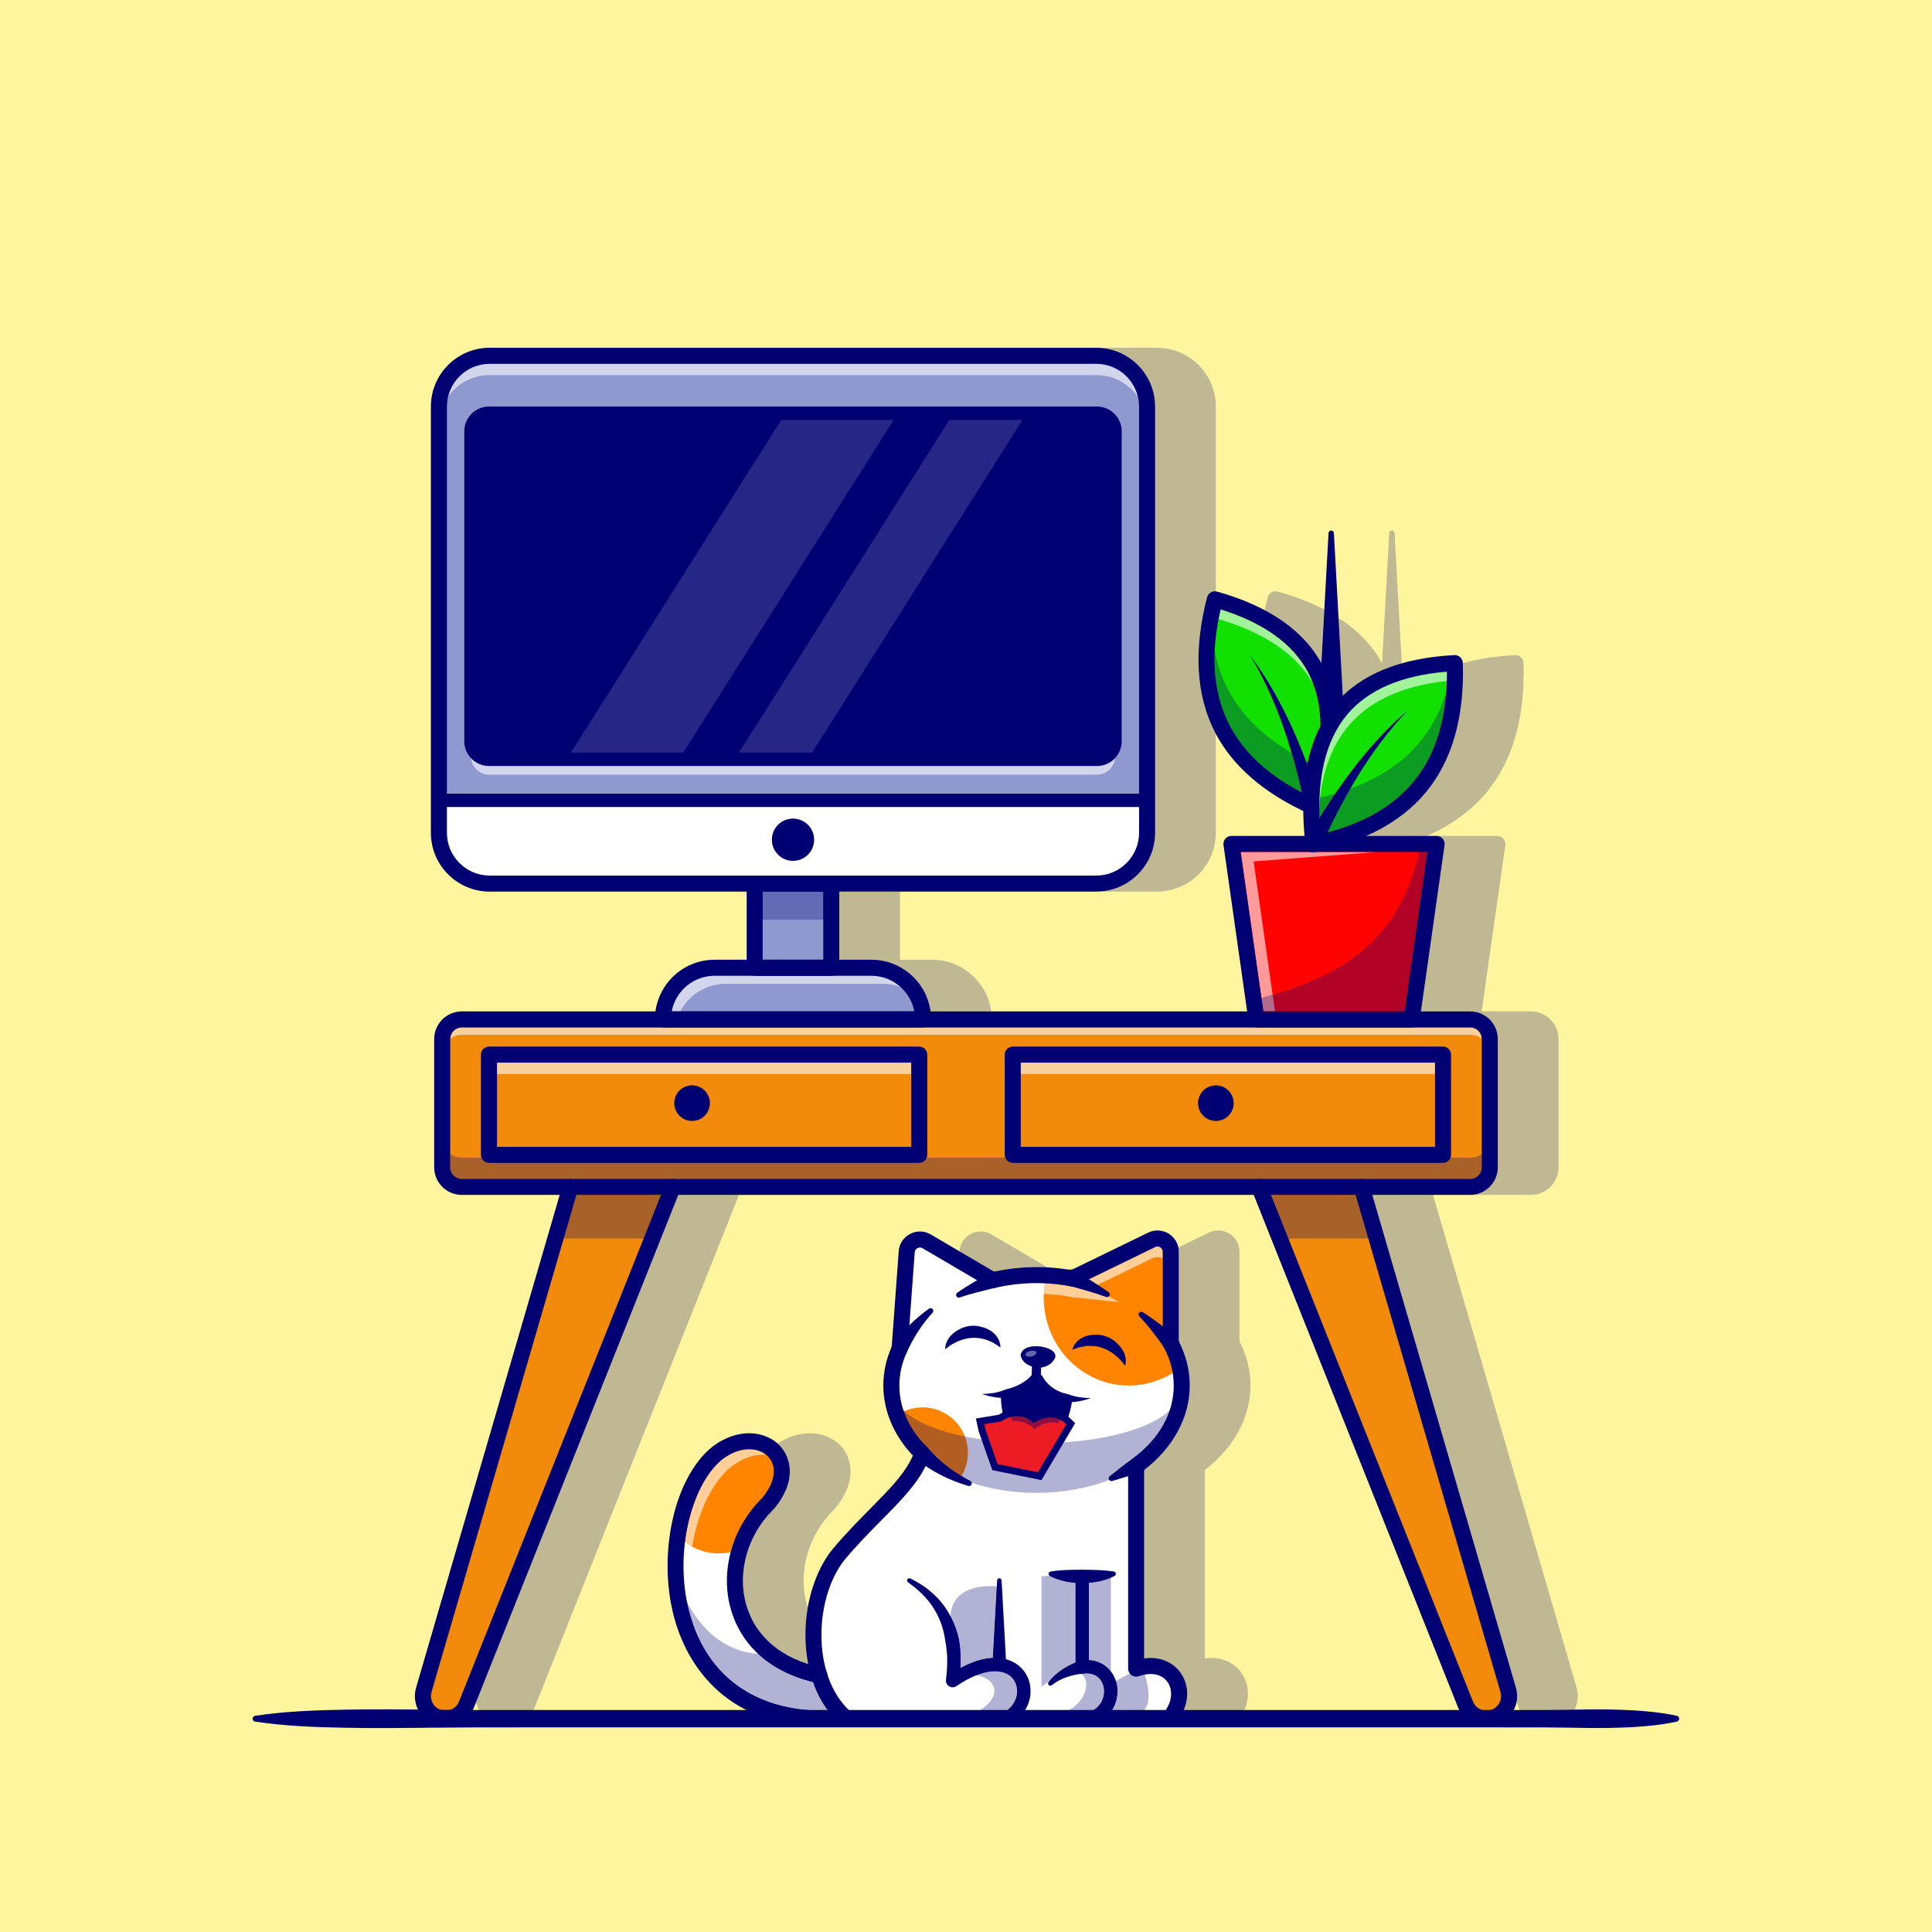 <svg width="1000" height="1000" viewBox="0 0 1000 1000" fill="none" xmlns="http://www.w3.org/2000/svg">
<path d="M0 1000H1000V5.96046e-05H0V1000Z" fill="#FFF59E"/>
<path d="M636.525 893.75H605.108C606.305 893.75 607.445 893.232 608.233 892.332C615.235 884.327 616.482 873.815 611.337 866.17C608.437 861.862 603.057 858.145 595.59 858.145C594.507 858.145 593.382 858.222 592.217 858.387V761.012C592.302 760.9 592.382 760.785 592.455 760.667C607.342 749.215 615.827 733.475 615.827 717.152C615.827 709.232 613.918 701.545 610.145 694.29V647.92C610.145 647.16 610.068 646.412 609.92 645.685L625.72 638.005C627.258 637.257 628.903 636.885 630.545 636.885C632.57 636.885 634.585 637.45 636.375 638.567C639.622 640.595 641.56 644.092 641.56 647.92V693.95C641.705 694.257 641.797 694.582 641.862 694.912C645.425 701.987 647.245 709.457 647.245 717.152C647.245 733.48 638.75 749.217 623.858 760.672C623.79 760.78 623.713 760.88 623.633 760.982V858.39C624.8 858.225 625.922 858.147 627.002 858.147C634.47 858.147 639.852 861.865 642.752 866.17C647.9 873.815 646.652 884.327 639.647 892.332C638.86 893.232 637.722 893.75 636.525 893.75M433.385 890.905C432.39 890.652 431.408 890.385 430.445 890.102C430.465 889.937 430.475 889.77 430.475 889.6C430.475 889.045 430.365 888.512 430.167 888.027C430.29 887.972 430.41 887.917 430.53 887.862C431.435 888.917 432.388 889.935 433.385 890.905M418.305 861.307C401.832 856.09 390.587 845.46 386.327 830.88C381.397 814.01 386.84 794.602 400.19 781.435C400.272 781.355 400.35 781.272 400.423 781.185C412.458 767.192 409.698 754.735 403.675 748.32C403.3 747.92 402.908 747.537 402.493 747.167C408.193 743.435 413.93 741.84 419.138 741.84C425.675 741.84 431.372 744.355 435.092 748.32C441.115 754.735 443.875 767.192 431.84 781.185C431.767 781.272 431.69 781.355 431.608 781.435C418.255 794.602 412.815 814.01 417.745 830.88C417.86 831.275 417.98 831.665 418.105 832.055C416.437 841.645 416.432 851.775 418.305 861.307M514.575 658.21L496.592 647.657L496.595 647.645C496.865 643.83 499.053 640.48 502.45 638.692C504.07 637.84 505.828 637.417 507.583 637.417C509.51 637.417 511.435 637.93 513.17 638.95L542.217 655.997C540.325 655.892 538.425 655.84 536.53 655.84C529.095 655.84 521.675 656.635 514.575 658.21M554.402 657.4C553.682 657.27 552.958 657.15 552.233 657.037C553.565 656.832 554.905 656.652 556.252 656.5L554.402 657.4Z" fill="#BFB893"/>
<path d="M800.822 893.75C794.297 893.75 788.522 889.835 786.105 883.775L775.652 857.555L712.547 641.075L705.97 618.487H741.715L816.032 873.472C817.44 878.305 816.517 883.387 813.495 887.415C810.475 891.44 805.855 893.75 800.822 893.75M262.012 893.75C256.977 893.75 252.36 891.44 249.338 887.415C246.317 883.387 245.393 878.305 246.801 873.472L251.823 856.245L337.595 641.075L346.602 618.487H382.487L276.727 883.772C274.312 889.835 268.535 893.75 262.012 893.75M792.387 618.485H761.087C768.915 618.422 775.265 612.035 775.265 604.192V537.797C775.265 529.915 768.853 523.502 760.97 523.502H735.487L747.725 437.405C747.892 436.215 747.537 435.007 746.75 434.1C745.96 433.192 744.817 432.67 743.615 432.67H695.652H706.65C706.527 431.28 706.42 429.902 706.327 428.54C718.047 423.255 727.833 416.102 735.37 406.782C746.61 392.887 752.855 374.182 753.083 349.662C753.1 347.985 753.085 346.285 753.045 344.557C762.15 341.517 772.55 339.685 784.207 339.077C784.272 339.075 784.337 339.072 784.402 339.072C785.445 339.072 786.46 339.457 787.232 340.167C788.052 340.922 788.535 341.975 788.57 343.09C789.465 371.285 782.97 393.9 769.267 410.3C761.472 419.627 751.19 427.1 738.56 432.67H775.033C776.235 432.67 777.377 433.192 778.165 434.1C778.955 435.007 779.31 436.215 779.14 437.405L766.905 523.505H792.387C800.27 523.505 806.68 529.915 806.68 537.797V604.192C806.68 612.072 800.27 618.485 792.387 618.485M513.05 523.502H477.45C475.682 512.152 466.772 503.162 455.46 501.277C455.45 501.275 455.442 501.275 455.435 501.272C455.43 501.272 455.425 501.27 455.422 501.27C454.007 501.037 452.557 500.912 451.077 500.91C451.067 500.91 451.055 500.91 451.045 500.91C451.042 500.91 451.037 500.91 451.032 500.91H451.027H434.427V461.487H465.845V496.762H482.445C498.07 496.762 511.015 508.425 513.05 523.505M386.477 500.91H385.845C386.055 500.79 386.265 500.67 386.477 500.555V500.91ZM598.867 461.487H567.45C584.23 461.487 597.882 447.837 597.882 431.057V210.432C597.882 193.652 584.23 180 567.45 180H284.873H598.867C615.647 180 629.297 193.652 629.297 210.43V306.065C629.127 306.045 628.955 306.032 628.782 306.032C628.062 306.032 627.347 306.22 626.712 306.587C625.745 307.142 625.045 308.065 624.765 309.145C617.702 336.455 619.072 359.942 628.842 378.952C628.992 379.245 629.145 379.535 629.297 379.825V431.057C629.297 447.837 615.647 461.487 598.867 461.487M691.575 370.445C691.562 370.272 691.55 370.1 691.537 369.927C691.77 369.827 691.993 369.71 692.208 369.582C691.995 369.867 691.782 370.157 691.575 370.445ZM694.935 366.23C695.185 365.495 695.302 364.7 695.255 363.875L692.833 319.817C702.773 326.26 710.305 334.102 715.358 343.287L719.065 275.905C719.105 275.167 719.717 274.595 720.447 274.595C720.472 274.595 720.5 274.595 720.525 274.597C721.235 274.637 721.79 275.21 721.833 275.905L725.775 347.557C712.582 351.442 702.397 357.745 694.935 366.23M683.942 343.237C677.792 332.072 667.97 322.902 654.607 315.82C655.075 313.62 655.6 311.395 656.183 309.145C656.46 308.065 657.162 307.142 658.127 306.587C658.765 306.22 659.48 306.032 660.2 306.032C660.575 306.032 660.952 306.085 661.317 306.187C670.337 308.715 678.392 311.835 685.467 315.532L683.942 343.237Z" fill="#BFB893"/>
<path d="M605.112 889.6H438.115C415.815 870.497 416.382 826.69 434.032 804.627C452.762 782.247 471.132 769.922 477.37 752.41C471.38 746.615 466.842 739.92 464.16 732.617C462.335 727.705 461.365 722.52 461.365 717.152C461.365 710.485 462.875 704.08 465.64 698.132L469.32 647.95C469.68 642.872 475.255 639.94 479.652 642.527L513.902 662.625C521.04 660.91 528.647 659.982 536.53 659.982C538.232 659.982 539.92 660.025 541.595 660.107C546.187 660.342 550.655 660.895 554.982 661.725H554.997L596.12 641.737C600.685 639.51 605.997 642.845 605.997 647.922V695.325C608.182 699.335 609.787 703.582 610.727 707.995C611.365 710.97 611.682 714.04 611.682 717.152C611.682 733.557 602.607 748.33 588.07 758.76V863.665C606.98 857.122 617.215 875.767 605.112 889.6" fill="white"/>
<path d="M431.155 870.565C430.55 870.222 429.915 869.877 429.247 869.532C428.89 868.61 428.555 867.67 428.247 866.722C428.192 866.155 428.02 865.612 427.752 865.125C422.012 845.565 426.1 821.182 437.212 807.29C443.792 799.43 450.477 792.675 456.377 786.715C465.85 777.15 474.212 768.7 479.127 758.837C480.9 760.042 482.717 761.16 484.567 762.192C477.577 778.477 460.035 790.675 442.167 812.027C430.557 826.54 426.337 850.46 431.155 870.565Z" fill="white"/>
<path d="M610.727 707.995C603.355 713.75 594.185 717.152 584.252 717.152C559.935 717.152 540.21 696.722 540.21 671.505C540.21 667.577 540.695 663.76 541.595 660.107C546.188 660.342 550.655 660.895 554.983 661.725H554.998L596.12 641.737C600.685 639.51 605.998 642.845 605.998 647.922V695.325C608.183 699.335 609.787 703.582 610.727 707.995Z" fill="#FF8500"/>
<path d="M464.158 732.618C467.948 729.988 472.54 728.452 477.505 728.452C490.492 728.452 501.02 738.98 501.02 751.968C501.02 757.073 499.403 761.775 496.65 765.62C496.65 765.62 473.96 755.455 464.158 732.618Z" fill="#FF8500"/>
<path d="M490.483 673.815L504.84 666.995L479.652 652.21C478.535 651.552 477.34 651.25 476.177 651.25C475.13 651.25 474.107 651.495 473.185 651.94L473.455 648.242C473.552 646.887 474.495 646.25 474.895 646.037C475.133 645.915 475.595 645.72 476.177 645.72C476.587 645.72 477.057 645.817 477.547 646.105L511.797 666.205C512.44 666.58 513.167 666.775 513.9 666.775C514.222 666.775 514.547 666.737 514.867 666.66C521.84 664.985 529.177 664.14 536.53 664.14C537.942 664.14 539.357 664.172 540.767 664.235C540.49 666.035 540.312 667.87 540.242 669.732C539.012 669.687 537.775 669.665 536.53 669.665C528.647 669.665 521.04 670.592 513.902 672.307L490.483 673.815" fill="white"/>
<path d="M579.19 673.982L554.997 671.407H554.982C550.655 670.577 546.187 670.025 541.595 669.79C541.145 669.767 540.695 669.747 540.242 669.732C540.312 667.87 540.49 666.035 540.767 664.235C545.292 664.435 549.797 664.955 554.197 665.802C554.455 665.85 554.717 665.875 554.977 665.875C555.61 665.875 556.242 665.732 556.807 665.457L597.937 645.467C598.36 645.26 598.76 645.185 599.117 645.185C599.787 645.185 600.31 645.45 600.562 645.605C600.947 645.847 601.845 646.555 601.845 647.92V651.285C600.997 650.917 600.075 650.717 599.127 650.717C598.13 650.717 597.107 650.94 596.12 651.42L565.357 666.372L579.19 673.982" fill="#FFCE99"/>
<path d="M426.327 889.6C372.782 889.6 351.428 851.92 349.698 815.182C349.38 808.21 349.752 801.267 350.762 794.612C353.53 776.285 361.027 760.212 371.455 751.967C393.13 735.605 417.102 755.428 397.28 778.485C390.475 785.192 385.592 793.382 382.895 802.055C376.932 821.145 381.43 842.625 398.885 856.015C405.428 861.05 413.797 864.922 424.115 867.122C442.277 874.937 445.405 882.477 426.327 889.6" fill="white"/>
<path d="M397.28 778.485C390.475 785.192 385.593 793.382 382.895 802.055C375.413 804.807 367.32 804.807 360.003 801.447C356.405 799.787 353.308 797.45 350.763 794.612C353.53 776.285 361.028 760.212 371.455 751.967C393.13 735.605 417.103 755.427 397.28 778.485" fill="#FF8500"/>
<path d="M439.692 885.45H603.117C607.122 879.942 606.762 874.235 604.452 870.805C601.572 866.53 595.952 865.325 589.425 867.585C588.155 868.025 586.753 867.822 585.66 867.045C584.568 866.265 583.917 865.007 583.917 863.665V758.76C583.917 757.422 584.563 756.167 585.648 755.387C599.758 745.265 607.53 731.685 607.53 717.152C607.53 710.29 605.787 703.612 602.35 697.312C602.017 696.702 601.845 696.017 601.845 695.325V647.92C601.845 646.555 600.947 645.847 600.562 645.605C600.177 645.365 599.152 644.872 597.937 645.467L556.808 665.457C556.008 665.847 555.075 665.967 554.197 665.802C541.285 663.32 527.472 663.63 514.867 666.66C513.825 666.91 512.725 666.747 511.798 666.205L477.548 646.105C476.363 645.41 475.3 645.827 474.895 646.037C474.495 646.25 473.552 646.887 473.455 648.242L469.775 698.437C469.74 698.937 469.612 699.427 469.4 699.882C466.82 705.427 465.512 711.237 465.512 717.152C465.512 728.945 470.61 740.105 480.252 749.427C481.422 750.56 481.822 752.27 481.275 753.802C476.955 765.93 467.42 775.562 456.377 786.715C450.477 792.675 443.792 799.43 437.212 807.29C421.615 826.79 419.857 866.962 439.692 885.45M605.108 893.75H438.11C437.12 893.75 436.163 893.395 435.41 892.752C410.743 871.62 412.252 825.207 430.79 802.035C437.65 793.837 444.465 786.952 450.48 780.877C460.415 770.842 468.425 762.75 472.512 753.405C462.625 742.977 457.212 730.202 457.212 717.152C457.212 710.272 458.672 703.525 461.552 697.087L465.177 647.645C465.447 643.83 467.638 640.48 471.033 638.692C474.43 636.905 478.437 637 481.752 638.95L514.575 658.21C527.412 655.362 541.292 655.07 554.402 657.4L594.302 638.005C597.732 636.332 601.718 636.54 604.96 638.567C608.205 640.595 610.145 644.092 610.145 647.92V694.29C613.918 701.545 615.827 709.232 615.827 717.152C615.827 733.562 607.252 749.382 592.217 760.852V858.387C601.447 857.082 608.017 861.24 611.337 866.17C616.482 873.815 615.235 884.327 608.233 892.332C607.445 893.232 606.305 893.75 605.108 893.75" fill="#000072"/>
<path d="M358.337 834.047C357.342 832.487 356.437 830.922 355.612 829.377C353.505 818.912 353.295 808.177 354.542 798.132C355.712 799.04 356.962 799.86 358.29 800.585C358.235 800.912 358.185 801.24 358.135 801.57C357.125 808.225 356.752 815.167 357.07 822.14C357.257 826.115 357.675 830.1 358.337 834.047Z" fill="white"/>
<path d="M358.29 800.585C356.962 799.86 355.712 799.04 354.542 798.132C356.877 779.295 364.33 762.892 373.957 755.28C378.767 751.645 383.587 750.122 387.765 750.122C391.25 750.122 394.29 751.185 396.505 752.965C396.06 752.935 395.607 752.922 395.152 752.922C390.075 752.922 384.375 754.74 378.827 758.925C368.587 767.022 361.172 782.667 358.29 800.585Z" fill="#FFCE99"/>
<path d="M501.2 769.12C491.745 766.337 482.532 761.897 474.477 755.39L474.442 755.362C472.652 753.912 472.373 751.287 473.82 749.495C475.268 747.705 477.895 747.425 479.687 748.872C479.892 749.04 480.093 749.24 480.258 749.432C486.11 756.392 493.738 762.18 502.223 766.55C502.908 766.897 503.177 767.735 502.83 768.417C502.522 769.02 501.827 769.302 501.2 769.12" fill="#000072"/>
<path d="M589.702 762.575C585.162 763.492 580.5 765.192 575.625 766.562C574.88 766.772 574.102 766.337 573.892 765.59C573.732 765.017 573.95 764.43 574.397 764.09L574.42 764.072C578.285 761.155 582.002 757.84 586.432 754.945L586.545 754.872C588.505 753.592 591.13 754.142 592.41 756.102C593.69 758.062 593.14 760.687 591.18 761.967C590.72 762.267 590.21 762.47 589.702 762.575" fill="#000072"/>
<path d="M495.47 669.12C498.17 667.207 501.008 665.43 503.85 663.748L512.315 658.787C514.312 657.617 516.878 658.287 518.048 660.282C519.218 662.28 518.547 664.845 516.552 666.015C516.217 666.212 515.84 666.362 515.483 666.457C509.08 668.12 502.813 669.47 496.735 671.58C496.005 671.832 495.21 671.447 494.958 670.72C494.748 670.117 494.975 669.47 495.47 669.12Z" fill="#000072"/>
<path d="M462.07 696C467.405 688.815 473.72 682.37 480.902 677.345C481.532 676.905 482.4 677.057 482.84 677.687C483.222 678.232 483.152 678.962 482.72 679.432C477.005 685.632 472.585 692.747 469.205 700.237C468.255 702.34 465.782 703.275 463.68 702.327C461.58 701.38 460.642 698.907 461.592 696.802C461.715 696.532 461.862 696.28 462.032 696.047L462.07 696Z" fill="#000072"/>
<path d="M591.458 679.18C597.67 683.095 603.553 687.645 609.115 692.58L609.135 692.598C610.863 694.133 611.02 696.777 609.488 698.507C607.953 700.235 605.308 700.392 603.578 698.857C603.31 698.622 603.07 698.34 602.878 698.057C598.945 692.185 594.603 686.545 589.7 681.318C589.173 680.755 589.198 679.872 589.758 679.345C590.23 678.9 590.933 678.853 591.458 679.18" fill="#000072"/>
<path d="M556.58 657.898C562.445 661.348 568.278 664.93 573.848 668.85C574.48 669.293 574.63 670.163 574.187 670.793C573.82 671.318 573.15 671.508 572.575 671.305C566.265 669.083 559.85 667.26 553.38 665.555C551.145 664.965 549.808 662.673 550.398 660.435C550.988 658.2 553.28 656.863 555.517 657.453C555.89 657.553 556.238 657.698 556.558 657.883L556.58 657.898" fill="#000072"/>
<path d="M471.17 817.022C475.803 819.255 480.213 822.177 484.013 825.885C487.853 829.555 490.955 834.077 493.175 838.995C494.278 841.455 495.21 844.005 495.885 846.612C496.193 847.92 496.55 849.232 496.67 850.565C496.838 851.892 497.04 853.225 497.06 854.555C497.373 859.872 497.173 865.155 496.495 870.337L491.123 867.03C495.748 863.895 500.788 861.165 506.408 859.432C509.238 858.627 512.22 858.072 515.34 858.102C518.445 858.13 521.717 858.792 524.667 860.39C526.155 861.155 527.495 862.227 528.702 863.412C529.845 864.66 530.902 866.017 531.615 867.55C533.172 870.565 533.632 873.997 533.317 877.262C532.977 880.545 531.708 883.667 529.848 886.307C527.983 888.955 525.497 891.087 522.775 892.612L522.737 892.632C521.072 893.567 518.965 892.972 518.03 891.307C517.097 889.64 517.693 887.532 519.358 886.6L519.38 886.587C523.282 884.437 525.995 880.657 526.442 876.527C526.897 872.41 524.963 868.292 521.37 866.467C519.605 865.512 517.487 865.035 515.252 865.02C513.012 864.995 510.677 865.412 508.365 866.065C503.74 867.492 499.235 869.877 495.01 872.75C493.433 873.822 491.28 873.412 490.208 871.832C489.718 871.11 489.535 870.272 489.635 869.47L489.638 869.44C490.23 864.637 490.515 859.81 490.067 855.087C489.842 852.727 489.495 850.402 489.095 848.095C488.73 845.78 488.17 843.502 487.438 841.277C485.958 836.835 483.697 832.635 480.715 828.89C477.72 825.155 474.058 821.867 470.008 819.012L470 819.01C469.48 818.64 469.355 817.92 469.723 817.397C470.053 816.927 470.67 816.78 471.17 817.022" fill="#000072"/>
<path d="M518.425 818.017L520.732 859.86C520.837 861.77 519.372 863.405 517.465 863.51C515.552 863.615 513.92 862.152 513.815 860.242C513.807 860.115 513.807 859.985 513.815 859.86L516.12 818.017C516.155 817.38 516.7 816.892 517.337 816.927C517.927 816.96 518.392 817.44 518.425 818.017Z" fill="#000072"/>
<path d="M543.745 813.422C546.612 812.915 549.355 812.755 552.072 812.627C554.79 812.515 557.47 812.472 560.152 812.487C562.835 812.497 565.52 812.545 568.235 812.657C570.957 812.79 573.697 812.942 576.562 813.422L576.572 813.425C577.235 813.535 577.68 814.162 577.57 814.822C577.505 815.21 577.26 815.525 576.942 815.697C574.322 817.09 571.545 817.935 568.727 818.532C565.905 819.107 563.03 819.39 560.152 819.397C557.277 819.412 554.4 819.137 551.577 818.562C548.757 817.972 545.98 817.117 543.365 815.697C542.772 815.375 542.555 814.635 542.875 814.042C543.06 813.705 543.38 813.49 543.73 813.425L543.745 813.422" fill="#000072"/>
<path d="M565.56 892.885L563.392 886.315C569.995 884.14 572.338 877.992 571.245 873.045C570.835 871.2 568.868 865.26 560.558 866.235C559.575 866.347 558.592 866.04 557.855 865.385C557.117 864.727 556.695 863.787 556.695 862.8V815.942H563.612V859.26C571.76 859.82 576.657 865.5 577.997 871.55C579.72 879.337 575.945 889.46 565.56 892.885Z" fill="#000072"/>
<path d="M560.992 866.155C557.985 866.515 555.055 867.053 552.262 868.018C549.47 868.97 546.815 870.397 544.36 872.27C543.85 872.66 543.122 872.563 542.732 872.053C542.402 871.618 542.422 871.027 542.75 870.62C544.802 868.062 547.33 865.74 550.202 863.89C553.072 862.028 556.197 860.625 559.315 859.445L559.342 859.435C561.142 858.752 563.155 859.66 563.835 861.46C564.517 863.26 563.61 865.273 561.81 865.955C561.547 866.055 561.26 866.12 560.992 866.155" fill="#000072"/>
<path d="M426.325 893.75C375.887 893.75 357.35 862.08 350.79 843.2C339.145 809.692 347.6 765.54 368.882 748.712C382.415 738.49 396.61 740.792 403.675 748.32C409.697 754.735 412.457 767.192 400.422 781.185C400.35 781.272 400.272 781.355 400.19 781.435C386.84 794.602 381.397 814.01 386.327 830.88C391.142 847.352 404.867 858.782 424.98 863.065C427.22 863.54 428.65 865.745 428.172 867.987C427.697 870.23 425.495 871.655 423.25 871.182C400.015 866.235 384.072 852.747 378.36 833.207C372.602 813.502 378.835 790.93 394.237 775.65C401.202 767.482 402.502 759.197 397.625 754C393.095 749.172 383.51 748.065 373.957 755.28C357.355 768.405 347.227 807.665 358.63 840.475C368.71 869.477 392.75 885.45 426.325 885.45C428.617 885.45 430.475 887.307 430.475 889.6C430.475 891.892 428.617 893.75 426.325 893.75" fill="#000072"/>
<path d="M536.52 772.717C524.965 772.717 513.405 770.965 502.942 767.462C502.852 767.08 502.6 766.74 502.223 766.55C500.683 765.755 499.17 764.915 497.692 764.03C499.805 760.507 501.02 756.39 501.02 751.967C501.02 748.997 500.47 746.157 499.465 743.54C507.76 745.245 516.855 746.325 526.17 746.782C527.518 748.395 529.087 749.922 530.915 751.297C532.212 752.272 533.82 752.81 535.442 752.81C536.815 752.81 538.163 752.432 539.335 751.72C540.99 750.712 543.093 749.162 545.235 746.857C570.518 745.815 594.462 740.21 605.427 730.037C602.235 739.6 595.48 748.335 585.648 755.387C585.47 755.515 585.305 755.655 585.152 755.805C581.275 758.482 577.908 761.44 574.42 764.072L574.398 764.09C573.95 764.43 573.732 765.017 573.892 765.59C573.937 765.747 574.008 765.89 574.095 766.017C562.618 770.485 549.573 772.717 536.52 772.717M467.792 730.55C467.732 730.38 467.675 730.21 467.617 730.04C467.76 730.17 467.905 730.302 468.053 730.432C467.965 730.472 467.877 730.51 467.792 730.55" fill="#B2B2D4"/>
<path d="M497.692 764.03C491.26 760.18 485.467 755.475 480.767 750.03C480.617 749.817 480.447 749.617 480.255 749.432C480.09 749.237 479.892 749.04 479.687 748.872C479.685 748.872 479.685 748.872 479.683 748.87C474.088 743.315 470.085 737.125 467.792 730.55C467.877 730.51 467.965 730.472 468.052 730.432C474.787 736.422 486.082 740.792 499.465 743.54C500.47 746.157 501.02 748.997 501.02 751.967C501.02 756.39 499.805 760.507 497.692 764.03" fill="#B25D22"/>
<path d="M592.275 755.907C591.452 754.787 590.167 754.182 588.857 754.182C588.062 754.182 587.26 754.405 586.545 754.872L586.432 754.945C586 755.23 585.572 755.515 585.152 755.805C585.305 755.655 585.47 755.515 585.647 755.387C595.48 748.335 602.235 739.6 605.427 730.037C609.407 726.345 611.68 722.047 611.68 717.152C611.68 733.82 604.067 746.74 592.275 755.907M480.767 750.03C480.595 749.832 480.425 749.632 480.257 749.432C480.257 749.432 480.257 749.432 480.255 749.432C480.447 749.617 480.617 749.817 480.767 750.03ZM473.807 749.512C466.065 741.042 461.362 730.257 461.362 717.152C461.362 722.05 463.632 726.345 467.617 730.04C467.675 730.21 467.732 730.38 467.792 730.55C470.085 737.125 474.087 743.315 479.682 748.87C478.912 748.247 477.987 747.947 477.067 747.947C475.85 747.947 474.645 748.475 473.82 749.495C473.817 749.5 473.812 749.507 473.807 749.512Z" fill="#000072"/>
<path d="M502.942 767.462C491.417 763.602 481.222 757.62 473.807 749.512C473.812 749.507 473.817 749.5 473.82 749.495C474.645 748.475 475.85 747.947 477.067 747.947C477.987 747.947 478.912 748.247 479.682 748.87C479.685 748.872 479.685 748.872 479.687 748.872C479.892 749.04 480.09 749.237 480.255 749.432C480.257 749.432 480.257 749.432 480.257 749.432C480.425 749.632 480.595 749.832 480.767 750.03C485.467 755.475 491.26 760.18 497.692 764.03C499.17 764.915 500.682 765.755 502.222 766.55C502.6 766.74 502.852 767.08 502.942 767.462" fill="#000072"/>
<path d="M574.095 766.017C574.007 765.89 573.937 765.747 573.892 765.59C573.732 765.017 573.95 764.43 574.397 764.09L574.42 764.072C577.907 761.44 581.275 758.482 585.152 755.805C585.572 755.515 586 755.23 586.432 754.945L586.545 754.872C587.26 754.405 588.062 754.182 588.857 754.182C590.167 754.182 591.452 754.787 592.275 755.907C586.96 760.04 580.795 763.407 574.095 766.017" fill="#000072"/>
<path d="M521.137 885.45H506.762C517.87 878.96 517.222 869.335 505.442 867.097C506.41 866.712 507.385 866.367 508.365 866.065C510.615 865.427 512.887 865.017 515.072 865.017C515.132 865.017 515.192 865.017 515.252 865.02C517.487 865.035 519.605 865.512 521.37 866.467C524.962 868.292 526.897 872.41 526.442 876.527C526.065 880.005 524.085 883.232 521.137 885.45" fill="#B2B2D4"/>
<path d="M517.272 889.6H496.08C500.4 888.53 503.955 887.09 506.762 885.45H521.137C520.582 885.867 519.997 886.247 519.38 886.587L519.357 886.6C518.265 887.212 517.632 888.327 517.592 889.495C517.487 889.53 517.38 889.565 517.272 889.6Z" fill="#000072"/>
<path d="M497.112 863.375C497.25 860.452 497.235 857.51 497.06 854.555C497.04 853.225 496.837 851.893 496.67 850.565C496.55 849.233 496.192 847.92 495.885 846.612C495.21 844.005 494.277 841.455 493.175 838.995C492.785 838.135 492.372 837.288 491.93 836.455L492.03 835.655C493.252 822.803 505.62 820.97 512.58 820.97C513.957 820.97 515.125 821.04 515.95 821.112L513.91 858.13C511.307 858.25 508.802 858.752 506.407 859.432C503.12 860.445 500.035 861.8 497.112 863.375" fill="#B2B2D4"/>
<path d="M517.592 889.495C517.632 888.327 518.265 887.212 519.357 886.6L519.38 886.587C519.997 886.247 520.582 885.867 521.137 885.45C524.085 883.232 526.065 880.005 526.442 876.527C526.897 872.41 524.962 868.292 521.37 866.467C519.605 865.512 517.487 865.035 515.252 865.02C515.192 865.017 515.132 865.017 515.072 865.017C512.887 865.017 510.615 865.427 508.365 866.065C507.385 866.367 506.41 866.712 505.442 867.097C503.817 866.79 501.982 866.622 499.937 866.622C497.95 866.622 495.765 866.78 493.382 867.122L490.777 845.797L491.93 836.455C492.372 837.287 492.785 838.135 493.175 838.995C494.277 841.455 495.21 844.005 495.885 846.612C496.192 847.92 496.55 849.232 496.67 850.565C496.837 851.892 497.04 853.225 497.06 854.555C497.235 857.51 497.25 860.452 497.112 863.375C500.035 861.8 503.12 860.445 506.407 859.432C508.802 858.752 511.307 858.25 513.91 858.13L513.815 859.86C513.807 859.985 513.807 860.115 513.815 860.242C513.917 862.087 515.445 863.515 517.27 863.515C517.335 863.515 517.4 863.512 517.465 863.51C518.965 863.427 520.187 862.4 520.595 861.037C525.117 865.587 539.487 882.117 517.592 889.495" fill="#000072"/>
<path d="M517.27 863.515C515.445 863.515 513.917 862.087 513.815 860.242C513.807 860.115 513.807 859.985 513.815 859.86L513.91 858.13L515.95 821.112C516.787 821.187 517.272 821.262 517.272 821.262L519.365 859.86C519.365 859.86 519.845 860.285 520.595 861.037C520.187 862.4 518.965 863.427 517.465 863.51C517.4 863.512 517.335 863.515 517.27 863.515" fill="#000072"/>
<path d="M544.51 887.2C544.195 887.2 543.877 887.192 543.555 887.18H545.455C545.145 887.192 544.83 887.2 544.51 887.2Z" fill="#000072"/>
<path d="M565.437 885.45H552.652C556.995 883.42 559.967 879.897 561.355 876.377C562.987 872.235 562.427 868.09 559.325 866.375C559.607 866.335 559.89 866.295 560.175 866.257C560.302 866.257 560.43 866.25 560.557 866.235C561.18 866.162 561.767 866.127 562.32 866.127C569.155 866.127 570.867 871.34 571.245 873.045C572.217 877.442 570.472 882.787 565.437 885.45" fill="#B2B2D4"/>
<path d="M563.677 887.18H545.455C548.157 887.06 550.562 886.428 552.652 885.45H565.437C564.807 885.783 564.127 886.075 563.392 886.315L563.677 887.18" fill="#000072"/>
<path d="M539.078 873.002V815.942L543.138 815.537C543.205 815.597 543.283 815.652 543.365 815.697C545.98 817.117 548.758 817.972 551.578 818.562C553.268 818.907 554.978 819.145 556.695 819.275V860.495C554.465 861.447 552.268 862.55 550.203 863.89C547.425 865.68 544.97 867.907 542.955 870.365C541.728 871.137 540.433 872.012 539.078 873.002Z" fill="#B2B2D4"/>
<path d="M556.695 819.275C554.978 819.145 553.268 818.907 551.578 818.562C548.758 817.972 545.98 817.117 543.365 815.697C543.283 815.652 543.205 815.597 543.138 815.537L545.992 815.25L556.695 817.342V819.275Z" fill="#000072"/>
<path d="M566.73 887.18H563.677L563.392 886.315C564.127 886.075 564.807 885.783 565.437 885.45C570.472 882.788 572.218 877.443 571.245 873.045C570.868 871.34 569.155 866.128 562.32 866.128C561.768 866.128 561.18 866.163 560.558 866.235C560.43 866.25 560.302 866.258 560.175 866.258C560.447 866.223 560.72 866.188 560.992 866.155C561.26 866.12 561.547 866.055 561.81 865.955C562.935 865.53 563.71 864.585 563.967 863.498C570.272 867.15 572.872 872.903 572.317 880.448C569.907 884.308 566.73 887.18 566.73 887.18M556.695 860.495V819.275V817.343L559.762 817.94L560.152 855.285C560.152 855.285 558.642 856.155 561.447 858.958L561.46 859.323C561.175 859.248 560.877 859.208 560.575 859.208C560.165 859.208 559.75 859.28 559.342 859.435L559.315 859.445C558.44 859.775 557.565 860.125 556.695 860.495" fill="#000072"/>
<path d="M542.955 870.365C544.97 867.907 547.425 865.68 550.202 863.89C552.267 862.55 554.465 861.447 556.695 860.495C557.565 860.125 558.44 859.775 559.315 859.445L559.342 859.435C559.75 859.28 560.165 859.207 560.575 859.207C560.877 859.207 561.175 859.247 561.46 859.322L561.555 862.282C562.412 862.657 563.215 863.062 563.967 863.497C563.71 864.585 562.935 865.53 561.81 865.955C561.547 866.055 561.26 866.12 560.992 866.155C560.72 866.187 560.447 866.222 560.175 866.257C559.89 866.295 559.607 866.335 559.325 866.375C558.375 865.852 557.187 865.555 555.75 865.555C552.665 865.555 548.432 866.927 542.955 870.365Z" fill="#000072"/>
<path d="M430.167 888.027C430.287 887.972 430.41 887.917 430.53 887.862C430.41 887.917 430.29 887.972 430.167 888.027Z" fill="#858089"/>
<path d="M430.168 888.027C429.548 886.515 428.06 885.45 426.325 885.45C396.125 885.45 373.64 872.527 362.088 848.825C360.42 844.027 359.18 839.067 358.338 834.047C365.068 844.61 375.808 854.877 392.388 856.027C399.715 862.847 409.32 867.82 420.82 870.627C423.053 877.002 426.263 882.882 430.53 887.862C430.41 887.917 430.288 887.972 430.168 888.027" fill="#B2B2D4"/>
<path d="M430.53 887.862C426.262 882.882 423.052 877.002 420.82 870.627C421.62 870.822 422.432 871.007 423.25 871.182C423.54 871.242 423.83 871.272 424.115 871.272C424.582 871.272 425.037 871.192 425.465 871.047C427.59 876.575 430.525 881.62 434.297 885.852C433.225 886.522 431.97 887.195 430.53 887.862" fill="#000072"/>
<path d="M362.087 848.825C360.797 846.175 359.642 843.392 358.63 840.475C357.367 836.84 356.367 833.125 355.612 829.377C356.437 830.922 357.342 832.487 358.337 834.047C359.18 839.067 360.42 844.027 362.087 848.825" fill="#B2B2D4"/>
<path d="M426.327 889.6C372.782 889.6 351.428 851.92 349.698 815.182C350.838 818.83 352.725 823.97 355.612 829.377C356.367 833.125 357.368 836.84 358.63 840.475C359.643 843.392 360.797 846.175 362.087 848.825C373.64 872.527 396.125 885.45 426.325 885.45C428.06 885.45 429.547 886.515 430.167 888.027C429.005 888.555 427.725 889.08 426.327 889.6M424.115 871.272C423.83 871.272 423.54 871.242 423.25 871.182C422.432 871.007 421.62 870.822 420.82 870.627C409.32 867.82 399.715 862.847 392.387 856.027C393.402 856.1 394.442 856.135 395.502 856.135C396.607 856.135 397.733 856.095 398.885 856.015C405.428 861.05 413.797 864.922 424.115 867.122C424.522 868.455 424.972 869.762 425.465 871.047C425.037 871.192 424.582 871.272 424.115 871.272Z" fill="#000072"/>
<path d="M591.77 885.45H575.392C578.177 881.17 578.977 875.982 577.997 871.55C577.885 871.045 577.747 870.54 577.585 870.042L584.785 866.202C585.03 866.52 585.322 866.805 585.66 867.045C586.372 867.552 587.215 867.815 588.067 867.815C588.522 867.815 588.982 867.74 589.425 867.585C590.495 867.215 591.54 866.937 592.555 866.752C594.225 872.14 596.277 881.565 591.77 885.45" fill="#B2B2D4"/>
<path d="M586.24 887.2C586.235 887.2 586.227 887.2 586.222 887.2C580.982 887.192 577.032 887.187 574.107 887.185C574.575 886.627 575.002 886.047 575.392 885.45H591.77C590.5 886.545 588.71 887.2 586.24 887.2ZM588.067 867.815C587.215 867.815 586.372 867.552 585.66 867.045C585.322 866.805 585.03 866.52 584.785 866.202L591.162 862.8C591.162 862.8 591.822 864.387 592.555 866.752C591.54 866.937 590.495 867.215 589.425 867.585C588.982 867.74 588.522 867.815 588.067 867.815Z" fill="#000072"/>
<path d="M574.955 865.087C572.477 861.93 568.67 859.607 563.612 859.26V819.255C565.327 819.115 567.037 818.877 568.727 818.532C570.842 818.085 572.935 817.495 574.955 816.64V865.087" fill="#B2B2D4"/>
<path d="M563.612 819.255V816.4L574.955 815.943V816.64C572.935 817.495 570.842 818.085 568.727 818.532C567.037 818.877 565.327 819.115 563.612 819.255" fill="#000072"/>
<path d="M574.107 887.185C568.605 887.18 566.73 887.18 566.73 887.18H571.127C571.762 884.8 572.162 882.555 572.317 880.447C575.362 875.572 577.187 869.12 569.852 864.875C566.98 863.212 564.9 861.817 563.402 860.652C563.055 860.17 562.592 859.792 562.07 859.545C561.842 859.34 561.635 859.145 561.447 858.957L560.152 818.017L559.762 817.94L559.747 816.555L563.612 816.4V819.255V859.26C568.67 859.607 572.477 861.93 574.955 865.087V871.445L577.585 870.042C577.747 870.54 577.885 871.045 577.997 871.55C578.977 875.982 578.177 881.17 575.392 885.45C575.002 886.047 574.575 886.627 574.107 887.185" fill="#000072"/>
<path d="M563.402 860.652C562.892 860.257 562.452 859.887 562.07 859.545C562.592 859.792 563.055 860.17 563.402 860.652Z" fill="#000072"/>
<path d="M571.128 887.18H566.73C566.73 887.18 569.908 884.308 572.318 880.448C572.163 882.555 571.763 884.8 571.128 887.18ZM561.448 858.958C558.643 856.155 560.153 855.285 560.153 855.285L559.763 817.94L560.153 818.018L561.448 858.958Z" fill="#000072"/>
<path d="M535.442 751.005C534.21 751.005 532.987 750.598 532 749.855C519.417 740.395 519.857 723.273 519.882 722.548C519.91 721.738 520.475 721.045 521.265 720.855C531.035 718.51 535.025 713.278 535.065 713.225C535.407 712.765 535.945 712.498 536.512 712.498C536.55 712.498 536.59 712.498 536.63 712.5C537.24 712.54 537.787 712.887 538.087 713.42C542.697 721.645 551.497 723.148 551.585 723.16C552.06 723.238 552.485 723.498 552.765 723.888C553.045 724.278 553.162 724.76 553.087 725.235C550.57 740.695 542.802 747.497 538.397 750.177C537.507 750.717 536.485 751.005 535.442 751.005" fill="#000072"/>
<path d="M536.512 710.692C535.385 710.692 534.32 711.217 533.635 712.12C533.44 712.37 529.742 716.962 520.842 719.1C519.265 719.48 518.132 720.865 518.077 722.487C518.05 723.25 517.59 741.28 530.915 751.297C532.212 752.272 533.82 752.81 535.442 752.81C536.815 752.81 538.163 752.432 539.335 751.72C544.008 748.88 552.235 741.697 554.867 725.525C555.022 724.575 554.792 723.603 554.227 722.823C553.662 722.045 552.81 721.522 551.858 721.375C551.55 721.325 543.82 719.955 539.662 712.537C539.065 711.47 537.968 710.777 536.745 710.7C536.668 710.695 536.59 710.692 536.512 710.692M536.512 714.302C541.635 723.445 551.305 724.945 551.305 724.945C548.87 739.9 541.313 746.29 537.458 748.635C536.838 749.012 536.137 749.2 535.442 749.2C534.61 749.2 533.78 748.932 533.085 748.412C521.11 739.407 521.687 722.61 521.687 722.61C532.205 720.085 536.512 714.302 536.512 714.302" fill="#000072"/>
<path d="M520.098 723.525C518.93 723.582 517.973 723.512 516.938 723.427C515.925 723.332 514.928 723.202 513.945 723.022C511.978 722.67 510.065 722.162 508.23 721.515C510.177 721.512 512.097 721.357 513.967 721.05C514.9 720.9 515.823 720.702 516.725 720.475C517.603 720.247 518.555 719.972 519.273 719.665C520.293 719.23 521.475 719.705 521.91 720.727C522.345 721.747 521.87 722.927 520.848 723.362C520.625 723.457 520.395 723.51 520.167 723.522L520.098 723.525Z" fill="#000072"/>
<path d="M553.617 721.898C554.337 722.195 555.295 722.46 556.175 722.677C557.08 722.895 558.002 723.08 558.94 723.223C560.812 723.508 562.732 723.643 564.68 723.623C562.852 724.29 560.947 724.82 558.982 725.195C558 725.385 557.005 725.525 555.995 725.63C554.962 725.728 554.005 725.807 552.835 725.765L552.775 725.763C551.667 725.72 550.8 724.787 550.842 723.677C550.885 722.57 551.817 721.705 552.927 721.745C553.17 721.755 553.407 721.81 553.617 721.898" fill="#000072"/>
<path d="M514.992 759.365L508.295 740.312L507.29 735.702L517.6 734.002C518.742 733.215 522.155 731.145 526.455 731.145C529.592 731.145 532.497 732.217 535.11 734.34C536.785 733.367 539.967 731.87 543.677 731.87C547.27 731.87 550.48 733.237 553.217 735.932L554.225 736.925L538.15 764.082L514.992 759.365Z" fill="#ED1B24"/>
<path d="M526.455 729.333C522.01 729.333 518.48 731.255 516.912 732.28L508.875 733.605L505.115 734.225L505.927 737.952L506.502 740.59L506.55 740.807L506.625 741.02L512.942 758.998L513.623 760.935L515.637 761.345L536.525 765.6L539.052 766.115L540.365 763.895L555.062 739.068L556.508 736.627L554.487 734.64C551.445 731.642 547.705 730.057 543.677 730.057C540.23 730.057 537.242 731.185 535.262 732.19C532.58 730.312 529.577 729.333 526.455 729.333M526.455 732.955C529.07 732.955 532.042 733.838 534.937 736.6C534.937 736.6 538.837 733.68 543.677 733.68C546.315 733.68 549.23 734.548 551.945 737.223L537.25 762.05L516.36 757.795L510.042 739.818L509.465 737.18L518.315 735.72C518.315 735.72 521.827 732.955 526.455 732.955" fill="#000072"/>
<path d="M535.242 739.898C533.637 736.418 527.252 735.533 523.852 735.308C523.622 734.658 523.42 734.018 523.235 733.388C524.215 733.128 525.3 732.955 526.455 732.955C529.07 732.955 532.042 733.838 534.937 736.6C534.937 736.6 538.837 733.68 543.677 733.68C545.247 733.68 546.917 733.988 548.585 734.803C548.505 734.998 548.422 735.19 548.34 735.38C548.34 735.385 548.34 735.385 548.337 735.388C548.32 735.428 548.302 735.465 548.285 735.505C548.285 735.508 548.285 735.51 548.285 735.51C548.275 735.528 548.267 735.545 548.26 735.563C548.26 735.565 548.257 735.57 548.257 735.573C548.25 735.59 548.242 735.608 548.235 735.625C548.232 735.63 548.23 735.638 548.227 735.643C548.22 735.655 548.215 735.668 548.21 735.683C548.207 735.688 548.205 735.693 548.202 735.698C548.195 735.715 548.187 735.733 548.18 735.75C548.177 735.755 548.175 735.76 548.172 735.765C548.165 735.778 548.16 735.79 548.155 735.805C548.152 735.81 548.15 735.815 548.147 735.82C548.14 735.838 548.132 735.853 548.125 735.87C548.122 735.878 548.117 735.885 548.115 735.893C548.11 735.903 548.107 735.913 548.102 735.923C548.097 735.93 548.095 735.94 548.09 735.948C548.085 735.96 548.08 735.97 548.075 735.983C548.07 735.995 548.065 736.005 548.06 736.018C548.055 736.025 548.052 736.033 548.047 736.043C548.042 736.053 548.037 736.063 548.035 736.07C548.03 736.078 548.027 736.085 548.025 736.093C548.017 736.108 548.01 736.128 548 736.143C547.997 736.15 547.995 736.158 547.992 736.163C547.987 736.173 547.982 736.185 547.977 736.195C547.975 736.2 547.972 736.203 547.972 736.208C547.96 736.233 547.95 736.255 547.94 736.278C547.937 736.28 547.937 736.28 547.937 736.28C547.932 736.295 547.927 736.305 547.92 736.318C547.92 736.32 547.917 736.325 547.917 736.328C547.862 736.443 547.807 736.558 547.755 736.67C546.657 736.38 545.6 736.255 544.595 736.255C539.135 736.255 535.242 739.898 535.242 739.898" fill="#8E1043"/>
<path d="M534.938 736.6C532.043 733.837 529.07 732.955 526.455 732.955C525.3 732.955 524.215 733.127 523.235 733.387C523.198 733.252 523.158 733.117 523.123 732.987C523.123 732.985 523.123 732.987 523.123 732.985C523.12 732.977 523.118 732.967 523.115 732.957C523.113 732.955 523.113 732.955 523.113 732.952C523.11 732.945 523.107 732.935 523.105 732.925C523.105 732.925 523.105 732.922 523.103 732.92C523.1 732.912 523.098 732.902 523.098 732.895C523.095 732.892 523.095 732.89 523.095 732.887C523.093 732.88 523.09 732.872 523.088 732.865C523.088 732.86 523.085 732.857 523.085 732.855C523.083 732.847 523.08 732.84 523.08 732.832C523.077 732.827 523.078 732.825 523.075 732.82C523.075 732.815 523.073 732.807 523.07 732.8C523.07 732.797 523.067 732.792 523.067 732.787C523.065 732.782 523.063 732.775 523.063 732.77C523.06 732.762 523.058 732.755 523.058 732.75C523.055 732.745 523.055 732.742 523.055 732.74C523.052 732.732 523.05 732.722 523.048 732.715C523.048 732.712 523.045 732.71 523.045 732.707C523.043 732.697 523.04 732.69 523.038 732.68C523.038 732.68 523.038 732.677 523.038 732.675C523.035 732.665 523.032 732.657 523.03 732.647C523.027 732.645 523.028 732.645 523.028 732.642C522.925 732.26 522.83 731.882 522.742 731.51C523.69 731.277 524.638 731.18 525.563 731.18C531.023 731.18 535.725 734.642 535.725 734.642C539.945 732.91 542.945 732.395 545.02 732.395C548.04 732.395 549.098 733.485 549.098 733.485L549.095 733.49C548.93 733.937 548.76 734.375 548.585 734.802C546.918 733.987 545.248 733.68 543.678 733.68C538.838 733.68 534.938 736.6 534.938 736.6" fill="#000072"/>
<path d="M528.26 701.443C528.26 701.443 528.482 695.98 538.412 696.92C538.412 696.92 546.792 697.838 546.255 702.43C546.255 702.43 544.63 707.843 537.07 708.01C537.07 708.01 529.345 707.28 528.26 701.443" fill="#000072"/>
<path d="M489.21 698.425C489.21 698.425 502.66 685.612 517.813 697.507C517.813 697.507 518.375 689.08 507.098 686.552C503.89 685.832 500.412 686.207 497.38 687.642C493.702 689.382 489.335 692.657 489.21 698.425" fill="#000072"/>
<path d="M582.383 707.068C582.383 707.068 572.802 691.152 555.042 698.615C555.042 698.615 556.73 690.338 568.275 690.885C571.557 691.04 574.813 692.322 577.358 694.507C580.443 697.157 583.79 701.473 582.383 707.068" fill="#000072"/>
<path d="M536.345 712.332L536.56 705.65Z" fill="#707070"/>
<path d="M536.347 714.7C536.322 714.7 536.297 714.7 536.27 714.7C534.962 714.657 533.937 713.565 533.98 712.257L534.192 705.575C534.235 704.27 535.32 703.227 536.635 703.285C537.94 703.327 538.967 704.42 538.925 705.727L538.712 712.407C538.67 713.69 537.62 714.7 536.347 714.7" fill="#000072"/>
<path d="M532.762 702.227C531.725 702.227 530.922 701.88 530.792 701.297C530.615 700.507 531.732 699.585 533.29 699.235C533.695 699.142 534.092 699.1 534.457 699.1C535.497 699.1 536.297 699.445 536.43 700.03C536.607 700.817 535.49 701.742 533.932 702.092C533.525 702.185 533.13 702.227 532.762 702.227" fill="#6666AA"/>
<path d="M348.26 614.335L337.595 641.075L241.459 882.242C240.574 884.455 239.052 886.307 237.157 887.58C235.262 888.867 232.994 889.6 230.601 889.6C222.799 889.6 217.183 882.117 219.369 874.632L287.452 641.075L295.24 614.335H348.26" fill="#F28B0B"/>
<path d="M769.4 889.6C767.005 889.6 764.737 888.867 762.842 887.58C760.947 886.307 759.425 884.455 758.54 882.242L662.405 641.075L651.74 614.335H704.76L712.547 641.075L780.63 874.632C782.817 882.117 777.2 889.6 769.4 889.6Z" fill="#F28B0B"/>
<path d="M760.97 614.335H239.029C233.427 614.335 228.886 609.795 228.886 604.192V537.797C228.886 532.195 233.427 527.652 239.029 527.652H760.97C766.572 527.652 771.115 532.195 771.115 537.797V604.192C771.115 609.795 766.572 614.335 760.97 614.335" fill="#F28B0B"/>
<path d="M337.595 641.075H287.452L294.03 618.487H346.602L337.595 641.075Z" fill="#A9612A"/>
<path d="M712.548 641.075H662.405L653.395 618.487H705.97L712.548 641.075" fill="#A9612A"/>
<path d="M760.97 610.188H239.029C235.724 610.188 233.035 607.498 233.035 604.193V597.275C234.713 598.505 236.784 599.23 239.025 599.23H760.975C763.215 599.23 765.287 598.505 766.965 597.275V604.193C766.965 607.498 764.275 610.188 760.97 610.188Z" fill="#A9612A"/>
<path d="M233.04 537.56C233.165 534.365 235.804 531.802 239.029 531.802H650.302H730.705H760.97C764.195 531.802 766.835 534.365 766.96 537.56C765.282 536.33 763.215 535.602 760.975 535.602H239.025C236.786 535.602 234.717 536.33 233.04 537.56Z" fill="#FAD19D"/>
<path d="M524.208 555.895H746.908V545.865H524.208V555.895Z" fill="#FAD19D"/>
<path d="M253.092 555.895H475.792V545.865H253.092V555.895Z" fill="#FAD19D"/>
<path d="M390.628 500.91H430.28V457.34H390.628V500.91Z" fill="#8F99D0"/>
<path d="M477.77 527.652H343.135C343.135 512.885 355.107 500.91 369.877 500.91H451.027C465.797 500.91 477.77 512.885 477.77 527.652Z" fill="#8F99D0"/>
<path d="M349.14 510.765C349.717 510.06 350.327 509.382 350.97 508.74C355.552 504.157 361.782 501.237 368.697 500.937C360.812 501.277 353.812 505.035 349.14 510.765" fill="#FFFBD8"/>
<path d="M455.46 501.277C455.45 501.275 455.445 501.275 455.435 501.272C455.442 501.275 455.45 501.275 455.46 501.277ZM455.422 501.27C454.01 501.037 452.557 500.912 451.077 500.91C452.557 500.912 454.007 501.037 455.422 501.27ZM451.045 500.91C451.04 500.91 451.035 500.91 451.027 500.91H451.032C451.037 500.91 451.042 500.91 451.045 500.91Z" fill="#E5E3D4"/>
<path d="M352.07 523.502H343.46C344.205 518.725 346.215 514.357 349.14 510.765C353.812 505.035 360.812 501.277 368.697 500.937C369.09 500.92 369.482 500.91 369.88 500.91H386.477C386.477 503.202 388.335 505.06 390.627 505.06H430.28C432.57 505.06 434.427 503.202 434.427 500.91H451.027C451.035 500.91 451.04 500.91 451.045 500.91C451.057 500.91 451.067 500.91 451.077 500.91C452.557 500.912 454.01 501.037 455.422 501.27C455.427 501.27 455.43 501.272 455.435 501.272C455.445 501.275 455.45 501.275 455.46 501.277C464.375 502.765 471.797 508.675 475.405 516.665C470.607 512.045 464.077 509.21 456.885 509.21H375.745C368.357 509.21 361.677 512.197 356.835 517.04C354.937 518.937 353.327 521.115 352.07 523.502" fill="#D2D6EC"/>
<path d="M593.727 210.43V431.057C593.727 445.567 581.97 457.34 567.447 457.34H253.452C238.942 457.34 227.17 445.567 227.17 431.057V210.43C227.17 195.92 238.942 184.15 253.452 184.15H567.447C581.97 184.15 593.727 195.92 593.727 210.43" fill="#8F99D0"/>
<path d="M228.886 412.975V434.805L230.723 440.995L237.732 451.48L247.746 457.34H569.962L585.367 448.94L591.785 438.67L593.732 431.057V412.975H228.886Z" fill="white"/>
<path d="M593.727 210.43V411.693H227.17V210.43C227.17 195.92 238.942 184.15 253.452 184.15H567.447C581.97 184.15 593.727 195.92 593.727 210.43Z" fill="#8F99D0"/>
<path d="M589.002 205.392C584.252 198.597 576.372 194.15 567.447 194.15H253.452C244.537 194.15 236.656 198.592 231.904 205.385C234.193 195.605 242.987 188.3 253.455 188.3H567.45C577.92 188.3 586.715 195.607 589.002 205.392Z" fill="#D2D6EC"/>
<path d="M577.133 223.225V383.682C577.133 388.84 572.955 393.017 567.795 393.017H253.11C247.95 393.017 243.773 388.84 243.773 383.682V223.225C243.773 218.067 247.95 213.89 253.11 213.89H567.795C572.955 213.89 577.133 218.067 577.133 223.225Z" fill="#000072"/>
<path d="M567.792 400.96H253.107C247.947 400.96 243.77 396.782 243.77 391.625V382.397C243.77 382.48 243.77 382.565 243.773 382.647V383.682C243.773 388.84 247.95 393.017 253.11 393.017H293.307H351.457H380.297H418.13H567.795C572.87 393.017 576.992 388.98 577.13 383.94V391.625C577.13 396.782 572.952 400.96 567.792 400.96" fill="#D2D6EC"/>
<path d="M567.795 393.017H418.13L418.942 391.735H567.792C572.952 391.735 577.13 387.557 577.13 382.397V383.94C576.992 388.98 572.87 393.017 567.795 393.017M380.298 393.017H351.458L352.27 391.735H381.11L380.298 393.017ZM293.308 393.017H253.11C247.95 393.017 243.773 388.84 243.773 383.682V382.647C243.904 387.69 248.03 391.735 253.108 391.735H294.118L293.308 393.017" fill="#9999C7"/>
<path d="M352.27 391.735H294.117L406.58 213.89H464.745L352.27 391.735Z" fill="#262687"/>
<path d="M351.457 393.017H293.307L294.118 391.735H352.27L351.457 393.017Z" fill="#A8A8CF"/>
<path d="M418.942 391.735H381.11L493.572 213.89H531.417L418.942 391.735Z" fill="#262687"/>
<path d="M418.13 393.017H380.297L381.11 391.735H418.942L418.13 393.017Z" fill="#A8A8CF"/>
<path d="M253.455 188.3C241.252 188.3 231.324 198.228 231.324 210.433V431.058C231.324 443.26 241.252 453.19 253.455 453.19H567.45C579.652 453.19 589.583 443.26 589.583 431.058V210.433C589.583 198.228 579.652 188.3 567.45 188.3H253.455ZM567.45 461.488H253.455C236.675 461.488 223.024 447.838 223.024 431.058V210.433C223.024 193.653 236.675 180 253.455 180H567.45C584.23 180 597.883 193.653 597.883 210.433V431.058C597.883 447.838 584.23 461.488 567.45 461.488Z" fill="#000072"/>
<path d="M253.11 217.348C249.868 217.348 247.231 219.985 247.231 223.228V383.683C247.231 386.923 249.868 389.56 253.11 389.56H567.795C571.037 389.56 573.675 386.923 573.675 383.683V223.228C573.675 219.985 571.037 217.348 567.795 217.348H253.11ZM567.795 396.478H253.11C246.055 396.478 240.314 390.738 240.314 383.683V223.228C240.314 216.17 246.055 210.43 253.11 210.43H567.795C574.85 210.43 580.59 216.17 580.59 223.228V383.683C580.59 390.738 574.85 396.478 567.795 396.478Z" fill="#000072"/>
<path d="M593.733 417.718H227.174C225.264 417.718 223.716 416.17 223.716 414.26C223.716 412.35 225.264 410.803 227.174 410.803H593.733C595.643 410.803 597.19 412.35 597.19 414.26C597.19 416.17 595.643 417.718 593.733 417.718Z" fill="#000072"/>
<path d="M421.395 434.648C421.395 440.69 416.495 445.588 410.452 445.588C404.41 445.588 399.51 440.69 399.51 434.648C399.51 428.603 404.41 423.705 410.452 423.705C416.495 423.705 421.395 428.603 421.395 434.648Z" fill="#000072"/>
<path d="M394.775 496.76H426.13V461.487H394.775V496.76ZM430.28 505.06H390.627C388.335 505.06 386.477 503.202 386.477 500.91V457.34C386.477 455.047 388.335 453.19 390.627 453.19H430.28C432.57 453.19 434.427 455.047 434.427 457.34V500.91C434.427 503.202 432.57 505.06 430.28 505.06Z" fill="#000072"/>
<path d="M347.667 523.502H473.237C471.285 513.02 462.067 505.06 451.027 505.06H369.877C358.837 505.06 349.62 513.02 347.667 523.502V523.502ZM477.77 531.802H343.135C340.842 531.802 338.985 529.945 338.985 527.652C338.985 510.62 352.842 496.76 369.877 496.76H451.027C468.062 496.76 481.92 510.62 481.92 527.652C481.92 529.945 480.062 531.802 477.77 531.802" fill="#000072"/>
<path d="M394.775 476.012H426.13V461.487H394.775V476.012Z" fill="#646BB4"/>
<path d="M430.28 476.012H426.13V461.487H394.775V476.012H390.628V457.34H430.28V476.012Z" fill="#000072"/>
<path d="M239.029 531.803C235.724 531.803 233.035 534.493 233.035 537.798V604.193C233.035 607.498 235.724 610.188 239.029 610.188H760.97C764.275 610.188 766.965 607.498 766.965 604.193V537.798C766.965 534.493 764.275 531.803 760.97 531.803H239.029ZM760.97 618.488H239.029C231.148 618.488 224.736 612.075 224.736 604.193V537.798C224.736 529.915 231.148 523.503 239.029 523.503H760.97C768.853 523.503 775.265 529.915 775.265 537.798V604.193C775.265 612.075 768.853 618.488 760.97 618.488Z" fill="#000072"/>
<path d="M257.243 593.587H471.642V550.015H257.243V593.587ZM475.792 601.887H253.093C250.8 601.887 248.943 600.03 248.943 597.737V545.865C248.943 543.575 250.8 541.717 253.093 541.717H475.792C478.085 541.717 479.942 543.575 479.942 545.865V597.737C479.942 600.03 478.085 601.887 475.792 601.887" fill="#000072"/>
<path d="M367.44 570.995C367.44 576.087 363.312 580.217 358.217 580.217C353.125 580.217 348.997 576.087 348.997 570.995C348.997 565.902 353.125 561.772 358.217 561.772C363.312 561.772 367.44 565.902 367.44 570.995Z" fill="#000072"/>
<path d="M528.355 593.587H742.757V550.015H528.355V593.587ZM746.907 601.887H524.207C521.915 601.887 520.057 600.03 520.057 597.737V545.865C520.057 543.575 521.915 541.717 524.207 541.717H746.907C749.2 541.717 751.057 543.575 751.057 545.865V597.737C751.057 600.03 749.2 601.887 746.907 601.887" fill="#000072"/>
<path d="M638.555 570.995C638.555 576.087 634.425 580.217 629.332 580.217C624.24 580.217 620.11 576.087 620.11 570.995C620.11 565.902 624.24 561.772 629.332 561.772C634.425 561.772 638.555 565.902 638.555 570.995Z" fill="#000072"/>
<path d="M230.595 893.75C225.561 893.75 220.942 891.44 217.921 887.415C214.9 883.387 213.976 878.307 215.385 873.475L291.25 613.175C291.892 610.975 294.197 609.712 296.395 610.352C298.595 610.992 299.86 613.297 299.217 615.497L223.352 875.795C222.682 878.097 223.122 880.517 224.561 882.432C225.999 884.35 228.198 885.45 230.595 885.45C233.701 885.45 236.452 883.585 237.602 880.7L344.402 612.8C345.252 610.672 347.665 609.632 349.795 610.482C351.925 611.33 352.962 613.745 352.112 615.872L245.312 883.775C242.895 889.835 237.119 893.75 230.595 893.75" fill="#000072"/>
<path d="M769.405 893.75C762.88 893.75 757.105 889.835 754.687 883.775L647.887 615.872C647.037 613.745 648.075 611.33 650.205 610.482C652.335 609.632 654.747 610.67 655.597 612.8L762.397 880.7C763.547 883.585 766.3 885.45 769.405 885.45C771.802 885.45 774.002 884.35 775.44 882.432C776.877 880.517 777.317 878.097 776.647 875.797L700.782 615.497C700.14 613.297 701.405 610.992 703.605 610.352C705.802 609.712 708.107 610.975 708.75 613.175L784.615 873.475C786.025 878.305 785.1 883.387 782.08 887.412C779.06 891.44 774.44 893.75 769.405 893.75" fill="#000072"/>
<path d="M743.615 436.825L730.71 527.647H650.302L648.892 517.73L637.397 436.825H743.615Z" fill="#FF0303"/>
<path d="M652.925 516.627L642.172 440.97H713.022L648.892 445.872L658.707 514.957C656.797 515.53 654.87 516.085 652.925 516.627Z" fill="#FF9A9A"/>
<path d="M653.902 523.502H727.102L738.835 440.97H642.172L653.902 523.502ZM730.705 531.802H650.302C648.235 531.802 646.482 530.283 646.192 528.238L633.282 437.405C633.115 436.215 633.47 435.008 634.257 434.1C635.045 433.193 636.19 432.67 637.39 432.67H743.615C744.817 432.67 745.96 433.193 746.75 434.1C747.537 435.008 747.892 436.215 747.725 437.405L734.812 528.238C734.522 530.283 732.772 531.802 730.705 531.802Z" fill="#000072"/>
<path d="M679.645 417.568C698.13 364.43 686.065 326.24 628.782 310.183C614.635 364.888 635.98 398.013 679.645 417.568" fill="#11E000"/>
<path d="M673.815 410.147C642.122 393.65 627.227 369.495 628.727 336.842C633.08 359.91 647.122 377.09 668.567 389.765C670.542 396.502 672.275 403.305 673.815 410.147ZM679.512 403.762C678.362 400.42 677.162 397.09 675.91 393.787C677.49 394.59 679.11 395.372 680.757 396.135C680.247 398.6 679.832 401.145 679.512 403.762" fill="#0C9C22"/>
<path d="M679.76 353.978C671.132 339.023 655.19 327.645 630.72 320.445C631.037 318.783 631.392 317.098 631.78 315.398C654.21 322.41 669.48 333.44 677.197 348.22C678.165 350.068 679.017 351.988 679.76 353.978" fill="#A0F399"/>
<path d="M631.78 315.398C621.475 360.388 636.357 392.003 677.182 411.843C685.562 385.635 685.572 364.25 677.197 348.22C669.48 333.44 654.21 322.41 631.78 315.398M679.645 421.718C679.065 421.718 678.487 421.598 677.947 421.355C654.405 410.81 637.882 396.545 628.842 378.953C619.072 359.943 617.702 336.455 624.765 309.145C625.045 308.065 625.745 307.143 626.712 306.588C627.68 306.03 628.827 305.888 629.902 306.188C656.88 313.75 675.27 326.6 684.555 344.378C694.49 363.398 694.155 388.483 683.562 418.933C683.182 420.03 682.355 420.918 681.287 421.378C680.762 421.605 680.205 421.718 679.645 421.718" fill="#000072"/>
<path d="M675.622 418.59C672.825 404.813 669.352 391.158 664.777 377.833C660.2 364.52 654.505 351.52 647.145 339.365C655.655 350.743 662.685 363.28 668.632 376.292C674.577 389.32 679.46 402.84 683.667 416.548C684.34 418.74 683.107 421.065 680.912 421.738C678.72 422.41 676.395 421.178 675.722 418.985C675.682 418.855 675.647 418.718 675.622 418.59" fill="#000072"/>
<path d="M682.807 363.875L687.65 275.905C687.69 275.14 688.345 274.555 689.107 274.598C689.817 274.635 690.375 275.212 690.415 275.905L695.255 363.875C695.445 367.313 692.812 370.255 689.375 370.442C685.937 370.632 682.997 367.998 682.807 364.56C682.795 364.333 682.795 364.1 682.807 363.875" fill="#000072"/>
<path d="M679.81 436.82C673.443 380.92 693.598 346.313 753.008 343.223C754.8 399.698 726.703 427.328 679.81 436.82Z" fill="#11E000"/>
<path d="M679.38 432.67H679.377C679.062 429.235 678.855 425.885 678.752 422.62C678.855 425.883 679.065 429.238 679.38 432.67Z" fill="#B2AB91"/>
<path d="M679.808 436.825C679.648 435.427 679.505 434.042 679.378 432.67H679.38C679.505 434.042 679.648 435.427 679.808 436.825" fill="#000072"/>
<path d="M695.652 432.67H695.65C696.835 432.28 698.002 431.875 699.155 431.455C698.005 431.875 696.835 432.28 695.652 432.67" fill="#B2AB91"/>
<path d="M735.37 406.782C746.385 393.165 752.602 374.922 753.06 351.115C753.07 350.635 753.077 350.15 753.082 349.662C752.855 374.182 746.61 392.887 735.37 406.782Z" fill="#858089"/>
<path d="M679.807 436.825C680.712 436.637 681.62 436.447 682.515 436.247C687.082 435.24 691.467 434.05 695.65 432.67H695.652C690.645 434.322 685.36 435.7 679.807 436.825" fill="#000072"/>
<path d="M682.515 436.248C682.605 436.23 682.692 436.21 682.78 436.19C682.262 427.828 682.41 420 683.272 412.75C718.22 404.848 742.142 386.29 750.14 352.368C751.092 352.275 752.06 352.19 753.035 352.115C753.045 351.783 753.052 351.45 753.06 351.115C752.602 374.923 746.385 393.165 735.37 406.783C726.342 417.943 714.092 425.998 699.155 431.455C698.002 431.875 696.835 432.28 695.65 432.67C691.467 434.05 687.082 435.24 682.515 436.248" fill="#0C9C22"/>
<path d="M753.027 343.9C753.027 343.88 753.027 343.863 753.027 343.845C753.027 343.865 753.027 343.878 753.027 343.9ZM753.025 343.76C753.022 343.73 753.022 343.7 753.022 343.67C753.022 343.7 753.022 343.73 753.025 343.76ZM753.02 343.625C753.02 343.588 753.017 343.55 753.017 343.513C753.017 343.55 753.02 343.588 753.02 343.625ZM753.015 343.488C753.015 343.448 753.012 343.408 753.012 343.365C753.012 343.408 753.015 343.448 753.015 343.488ZM752.232 343.265C752.487 343.248 752.745 343.233 753.002 343.223C752.777 343.233 752.545 343.248 752.317 343.26H752.312C752.31 343.26 752.307 343.26 752.305 343.26C752.28 343.263 752.257 343.263 752.232 343.265" fill="#B2AB91"/>
<path d="M752.305 343.26C752.307 343.26 752.31 343.26 752.312 343.26C752.31 343.26 752.307 343.26 752.305 343.26ZM752.317 343.26C752.545 343.248 752.777 343.233 753.007 343.223C753.005 343.223 753.005 343.223 753.007 343.223C752.775 343.235 752.547 343.245 752.317 343.26Z" fill="#0C9C22"/>
<path d="M678.752 422.62C678.745 422.347 678.737 422.08 678.73 421.807C678.737 422.077 678.745 422.35 678.752 422.62Z" fill="#FFFBD8"/>
<path d="M691.575 370.448C691.575 370.448 691.575 370.448 691.575 370.445C691.782 370.158 691.995 369.868 692.207 369.583C692.21 369.583 692.21 369.583 692.212 369.583C691.997 369.868 691.785 370.158 691.575 370.448Z" fill="#E5E3D4"/>
<path d="M725.775 347.56V347.558C733.532 345.275 742.332 343.828 752.232 343.265C752.23 343.265 752.23 343.265 752.23 343.265C742.335 343.828 733.53 345.278 725.775 347.56Z" fill="#FFFBD8"/>
<path d="M694.932 366.233C694.932 366.233 694.932 366.23 694.935 366.23C702.397 357.745 712.582 351.443 725.775 347.558V347.56C712.58 351.445 702.397 357.748 694.932 366.233" fill="#E5E3D4"/>
<path d="M680.757 396.135C681.255 393.73 681.842 391.397 682.525 389.14C682.525 389.142 682.525 389.143 682.525 389.145C681.842 391.4 681.255 393.733 680.757 396.135Z" fill="#A0F399"/>
<path d="M679.515 403.762C679.515 403.762 679.515 403.762 679.512 403.762C679.832 401.145 680.247 398.6 680.757 396.135C680.247 398.602 679.835 401.145 679.515 403.762Z" fill="#9ED7A7"/>
<path d="M682.525 389.145C682.525 389.143 682.525 389.142 682.525 389.14C684.63 382.175 687.625 375.93 691.575 370.445C691.575 370.448 691.575 370.448 691.575 370.448C687.625 375.93 684.63 382.18 682.525 389.145Z" fill="#9999C7"/>
<path d="M678.73 421.807C678.567 415.455 678.822 409.427 679.512 403.762C679.515 403.762 679.515 403.762 679.515 403.762C678.985 408.092 678.712 412.627 678.687 417.357C678.677 418.822 678.692 420.305 678.73 421.807Z" fill="#9999C7"/>
<path d="M692.208 369.583C693.073 368.43 693.983 367.312 694.935 366.23C694.933 366.23 694.933 366.233 694.933 366.233C693.983 367.315 693.075 368.43 692.212 369.583C692.21 369.583 692.21 369.583 692.208 369.583Z" fill="#9999C7"/>
<path d="M678.687 417.358C678.712 412.628 678.985 408.093 679.515 403.763C679.835 401.145 680.247 398.603 680.757 396.135C681.255 393.733 681.842 391.4 682.525 389.145C684.63 382.18 687.625 375.93 691.575 370.448C691.785 370.158 691.997 369.868 692.212 369.583C693.075 368.43 693.982 367.315 694.932 366.233C702.397 357.748 712.58 351.445 725.775 347.56C733.53 345.278 742.335 343.828 752.23 343.265C752.102 343.273 751.975 343.283 751.845 343.29C751.397 346.433 750.827 349.458 750.14 352.368C707.9 356.47 687.397 378.028 683.272 412.75C682.127 413.008 680.972 413.255 679.807 413.49C679.557 411.263 679.337 409.078 679.185 406.92C678.872 410.28 678.71 413.763 678.687 417.358" fill="#A0F399"/>
<path d="M753.045 344.557C753.04 344.337 753.035 344.117 753.027 343.9C753.035 344.12 753.04 344.337 753.045 344.557Z" fill="#FFFBD8"/>
<path d="M753.083 349.662C753.098 347.99 753.085 346.285 753.045 344.557C753.085 346.285 753.1 347.985 753.083 349.662Z" fill="#E5E3D4"/>
<path d="M753.027 343.845C753.025 343.817 753.025 343.787 753.025 343.76C753.025 343.787 753.025 343.817 753.027 343.845ZM753.022 343.67C753.02 343.655 753.02 343.637 753.02 343.625C753.02 343.64 753.02 343.655 753.022 343.67ZM753.017 343.512C753.017 343.505 753.015 343.495 753.015 343.487C753.017 343.495 753.017 343.505 753.017 343.512ZM753.012 343.365C753.01 343.317 753.01 343.27 753.008 343.222C753.01 343.27 753.01 343.317 753.012 343.365Z" fill="#FFFBD8"/>
<path d="M679.382 432.67H679.38C679.065 429.238 678.855 425.883 678.752 422.62C678.745 422.35 678.737 422.078 678.73 421.808C678.732 421.808 678.732 421.808 678.732 421.808C678.822 425.328 679.04 428.95 679.382 432.67Z" fill="#E0DDD3"/>
<path d="M679.807 436.825C679.647 435.427 679.505 434.042 679.38 432.67H679.382C679.507 434.04 679.652 435.425 679.81 436.82C680.72 436.637 681.62 436.447 682.515 436.247C681.62 436.447 680.712 436.637 679.807 436.825" fill="#9999C7"/>
<path d="M678.732 421.807C678.732 421.807 678.732 421.807 678.73 421.807C678.692 420.305 678.677 418.822 678.687 417.357C678.677 418.825 678.695 420.305 678.732 421.807Z" fill="#9999C7"/>
<path d="M679.81 436.82C679.652 435.425 679.507 434.04 679.382 432.67C679.04 428.95 678.822 425.328 678.732 421.808C678.695 420.305 678.677 418.825 678.687 417.358C678.71 413.763 678.872 410.28 679.185 406.92C679.337 409.078 679.557 411.263 679.807 413.49C680.972 413.255 682.127 413.008 683.272 412.75C682.41 420 682.262 427.828 682.78 436.19C682.692 436.21 682.605 436.23 682.515 436.248C681.62 436.448 680.72 436.638 679.81 436.82" fill="#9ED7A7"/>
<path d="M753.042 344.557C753.032 344.112 753.02 343.67 753.008 343.222C753.01 343.27 753.01 343.317 753.012 343.365C753.012 343.407 753.015 343.447 753.015 343.487C753.015 343.495 753.017 343.505 753.017 343.512C753.017 343.55 753.02 343.587 753.02 343.625C753.02 343.637 753.02 343.655 753.022 343.67C753.022 343.7 753.022 343.73 753.025 343.76C753.025 343.787 753.025 343.817 753.027 343.845C753.027 343.862 753.027 343.88 753.027 343.9C753.035 344.117 753.04 344.337 753.045 344.557H753.042" fill="#E0DDD3"/>
<path d="M753.06 351.115C753.103 348.977 753.095 346.788 753.042 344.558H753.045C753.085 346.285 753.098 347.99 753.083 349.663C753.078 350.15 753.07 350.635 753.06 351.115" fill="#CECCD0"/>
<path d="M752.23 343.265C752.23 343.265 752.23 343.265 752.232 343.265C752.257 343.263 752.28 343.263 752.305 343.26C752.28 343.263 752.255 343.263 752.23 343.265ZM752.312 343.26H752.317C752.315 343.26 752.317 343.26 752.312 343.26Z" fill="#E0DDD3"/>
<path d="M750.14 352.367C750.827 349.457 751.397 346.432 751.845 343.29C751.975 343.282 752.102 343.272 752.23 343.265C752.255 343.262 752.28 343.262 752.305 343.26C752.307 343.26 752.31 343.26 752.312 343.26C752.317 343.26 752.315 343.26 752.317 343.26C752.547 343.245 752.775 343.235 753.007 343.222C753.02 343.67 753.032 344.112 753.042 344.557C753.095 346.787 753.102 348.977 753.06 351.115C753.052 351.45 753.045 351.782 753.035 352.115C752.06 352.19 751.092 352.275 750.14 352.367" fill="#9ED7A7"/>
<path d="M748.935 347.652C725.515 349.567 708.197 356.977 697.42 369.702C685.732 383.502 681.047 404.367 683.47 431.772C727.652 421.382 749.112 393.805 748.935 347.652ZM679.81 440.97C678.94 440.97 678.085 440.697 677.37 440.177C676.427 439.492 675.817 438.445 675.687 437.29C672.037 405.257 677.22 380.712 691.087 364.337C704.05 349.032 724.81 340.532 752.79 339.077C753.912 339.02 754.995 339.412 755.815 340.167C756.635 340.922 757.117 341.975 757.155 343.09C758.05 371.285 751.555 393.9 737.85 410.3C725.167 425.48 705.917 435.77 680.632 440.887C680.36 440.942 680.085 440.97 679.81 440.97" fill="#000072"/>
<path d="M676.11 434.942C683.222 422.492 690.955 410.375 699.615 398.97C708.272 387.58 717.885 376.893 728.685 367.66C718.835 377.903 710.427 389.335 703.037 401.32C695.647 413.315 689.262 425.875 683.51 438.7C682.572 440.795 680.115 441.733 678.02 440.795C675.925 439.858 674.987 437.4 675.925 435.305C675.98 435.182 676.045 435.055 676.11 434.942" fill="#000072"/>
<path d="M727.102 523.502H659.92L658.707 514.957C694.402 504.255 723.767 487.74 734.6 440.97H738.835L727.102 523.502" fill="#B20225"/>
<path d="M659.92 523.502H653.902L652.925 516.627C654.87 516.085 656.798 515.53 658.708 514.957L659.92 523.502Z" fill="#B26B8E"/>
<path d="M730.71 527.647H650.302L648.892 517.73C650.245 517.367 651.587 517.002 652.925 516.627L653.902 523.502H659.92H727.102L738.835 440.97H734.6C734.915 439.615 735.212 438.232 735.495 436.825H743.615L730.71 527.647" fill="#000072"/>
<path d="M132.059 888.102C147.39 885.777 162.721 885.22 178.052 884.935C193.382 884.612 208.713 884.782 224.044 884.957L247.04 885.1L270.037 885.107H316.03H500H683.97H775.955L798.952 885.1L810.45 884.992L821.947 884.805C829.612 884.707 837.28 884.857 844.945 885.235C852.61 885.722 860.275 886.405 867.94 888.102C868.767 888.285 869.29 889.105 869.107 889.932C868.975 890.532 868.505 890.972 867.94 891.097C860.275 892.795 852.61 893.477 844.945 893.965C837.28 894.342 829.612 894.492 821.947 894.395L810.45 894.21L798.952 894.102L775.955 894.092H683.97H500H316.03H270.037L247.04 894.102L224.044 894.242C208.713 894.417 193.382 894.587 178.052 894.267C162.721 893.98 147.39 893.425 132.059 891.097C131.232 890.972 130.663 890.2 130.788 889.372C130.89 888.7 131.421 888.2 132.059 888.102" fill="#000072"/>
</svg>
